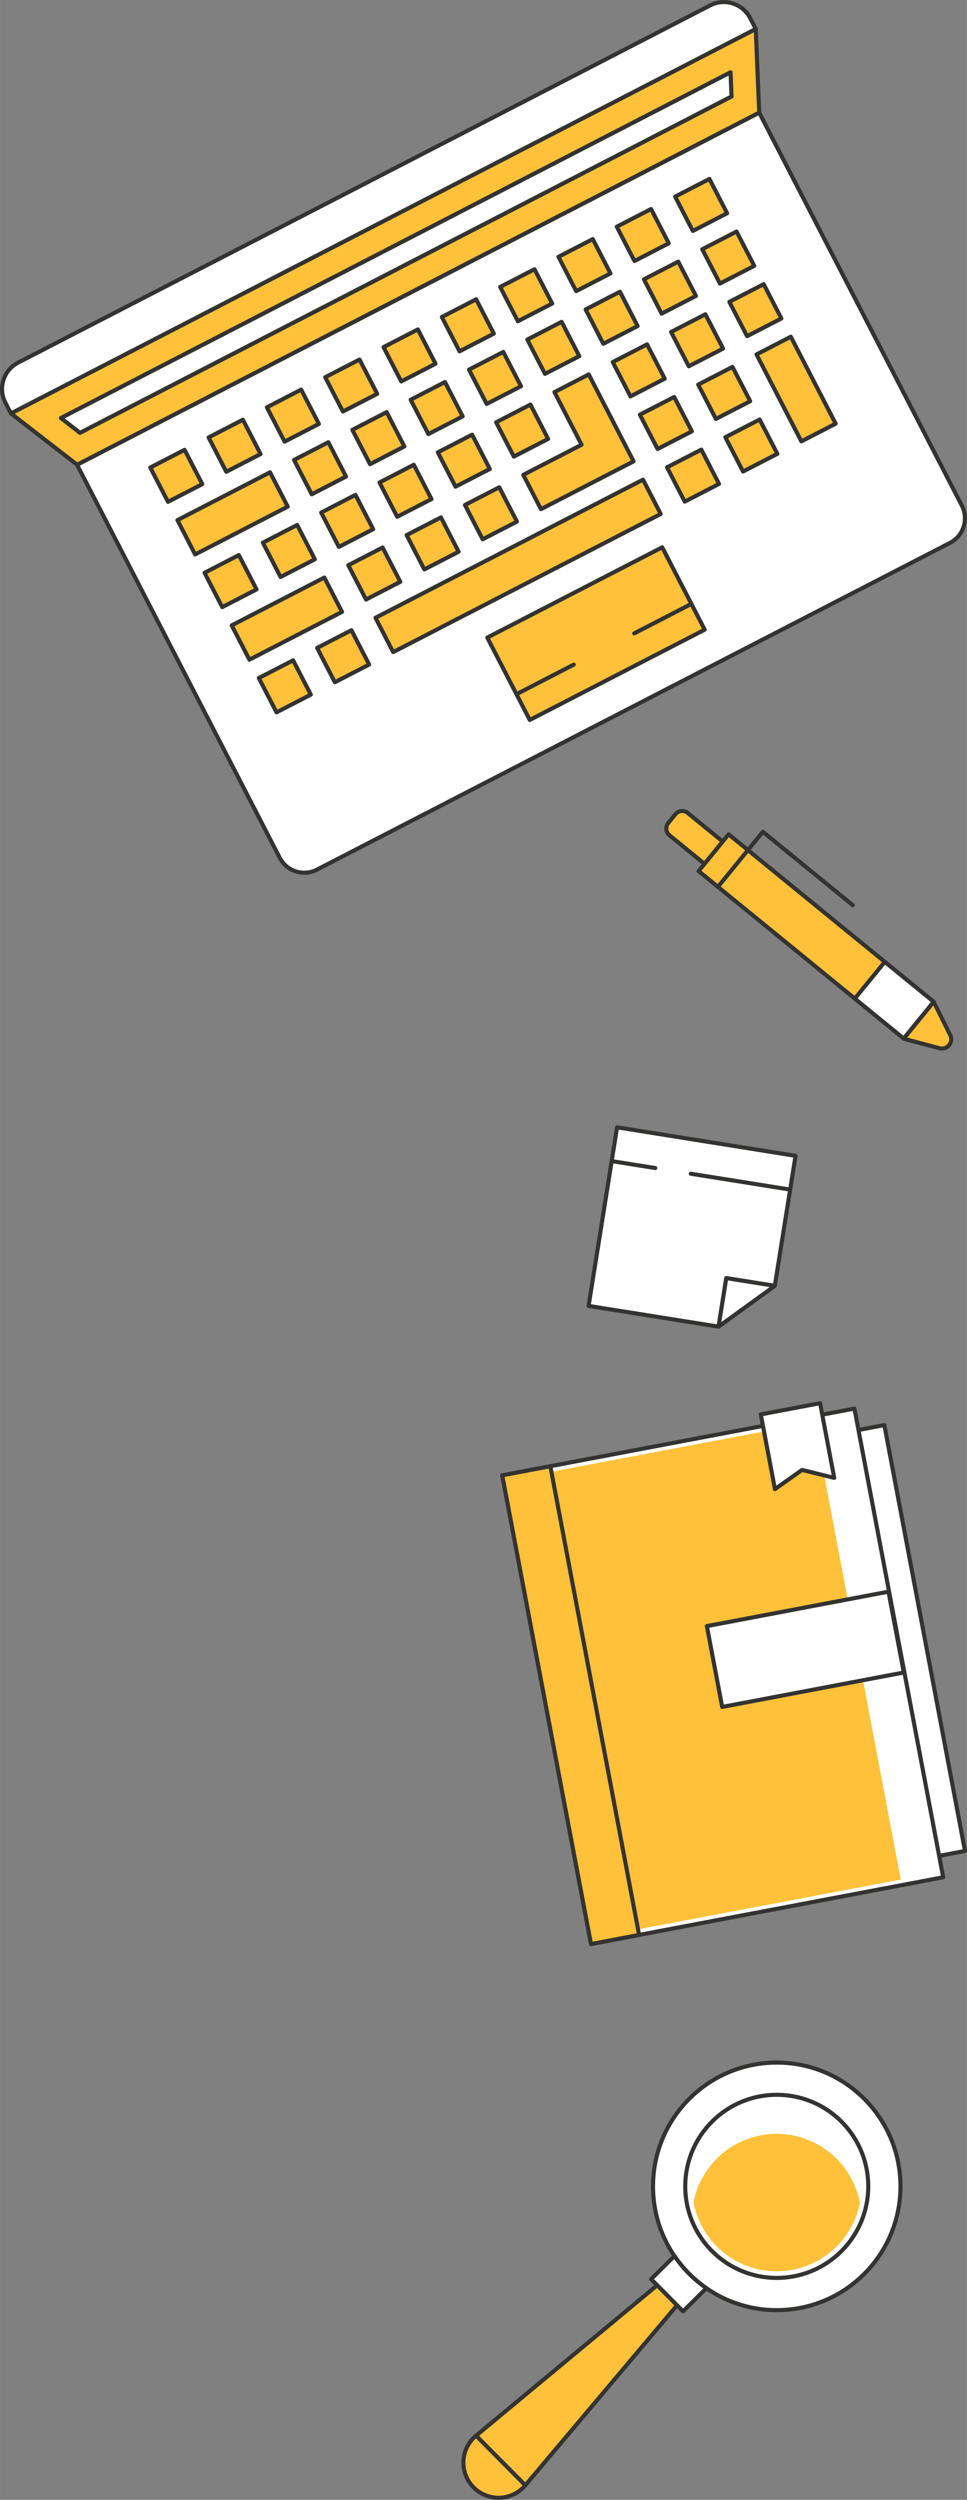 <svg id="ff718ca7-fa36-406f-8ed5-fae85936a610" data-name="Layer 1" xmlns="http://www.w3.org/2000/svg" width="166.51mm" height="430.23mm" viewBox="0 0 471.98 1219.55"><rect x="0" y="0" width="471.98" height="1219.55" fill="#808080" stroke="none"/><title>desk-l</title><g id="df1824eb-2ac3-40cf-a7a6-7f69fc9c49f3" data-name="&lt;Group&gt;"><path id="8faab133-d346-4b4e-aa7e-42276dbfe05f" data-name="&lt;Rectangle&gt;" d="M121.23,140.34H495.88a0,0,0,0,1,0,0V356.06a13.5,13.5,0,0,1-13.5,13.5H134.73a13.5,13.5,0,0,1-13.5-13.5V140.34a0,0,0,0,1,0,0Z" transform="translate(-134.47 157.6) rotate(-27.29)" fill="#fff" stroke="#333331" stroke-linecap="round" stroke-linejoin="round" stroke-width="2"/><polygon id="82047817-e042-4303-aea2-9eae595d26db" data-name="&lt;Path&gt;" points="370.56 54.93 37.62 226.72 5.33 201.69 368.87 14.11 370.56 54.93" fill="#ffc13a" stroke="#333331" stroke-linecap="round" stroke-linejoin="round" stroke-width="2"/><path id="9a898d75-c46f-43a7-935d-5cb6ec7bbf17" data-name="&lt;Rectangle&gt;" d="M44.29,100.89H424.38a14.5,14.5,0,0,1,14.5,14.5v5.91a0,0,0,0,1,0,0H29.79a0,0,0,0,1,0,0V115.4a14.5,14.5,0,0,1,14.5-14.5Z" transform="translate(-76.77 107.55) rotate(-27.29)" fill="#fff" stroke="#333331" stroke-linecap="round" stroke-linejoin="round" stroke-width="2"/><g id="f9c84d05-9ef1-4920-9375-8ccf16d687b8" data-name="&lt;Group&gt;"><polygon id="517073c7-9bd3-444f-a89e-f64c2e69f6f0" data-name="&lt;Path&gt;" points="39.05 211.15 29.75 203.94 356.55 35.3 357.04 47.07 39.05 211.15" fill="#fff" stroke="#333331" stroke-linecap="round" stroke-linejoin="round" stroke-width="2"/><polygon id="ae38411a-70c5-42b6-adb3-25f15f9e6f56" data-name="&lt;Path&gt;" points="39.05 211.15 29.75 203.94 356.55 35.3 357.04 47.07 39.05 211.15" fill="#fff" stroke="#333331" stroke-linecap="round" stroke-linejoin="round" stroke-width="2"/></g><rect id="ef1ba1b0-88d1-44d0-9106-adc13dd6ff2e" data-name="&lt;Rectangle&gt;" x="294.78" y="298.75" width="96.08" height="45.22" transform="translate(-161.11 180.71) rotate(-27.29)" fill="#ffc13a" stroke="#333331" stroke-linecap="round" stroke-linejoin="round" stroke-width="2"/><line id="15be9811-5b3a-4dc0-b571-337560139508" data-name="&lt;Path&gt;" x1="252.11" y1="338.65" x2="280.03" y2="324.24" fill="#fff" stroke="#333331" stroke-linecap="round" stroke-linejoin="round" stroke-width="2"/><line id="4504ad5b-a489-4b4b-a9ef-0d91c572c9b2" data-name="&lt;Path&gt;" x1="309.57" y1="309" x2="337.49" y2="294.59" fill="#fff" stroke="#333331" stroke-linecap="round" stroke-linejoin="round" stroke-width="2"/><rect id="d772e3b0-5421-432f-973e-e711ce62c4ee" data-name="&lt;Rectangle&gt;" x="181.52" y="337.66" width="18.84" height="18.84" transform="translate(-189.81 113.93) rotate(-27.29)" fill="#ffc13a" stroke="#333331" stroke-linecap="round" stroke-linejoin="round" stroke-width="2"/><rect id="150131c7-af6c-4168-8222-4f6e266c8a2b" data-name="&lt;Rectangle&gt;" x="209.99" y="322.97" width="18.84" height="18.84" transform="translate(-179.91 125.35) rotate(-27.29)" fill="#ffc13a" stroke="#333331" stroke-linecap="round" stroke-linejoin="round" stroke-width="2"/><polygon id="8f721cec-10cc-44c7-87f6-01eb235009f7" data-name="&lt;Path&gt;" points="297.11 242.64 183.26 301.39 191.9 318.13 305.75 259.38 322.49 250.75 313.85 234 297.11 242.64" fill="#ffc13a" stroke="#333331" stroke-linecap="round" stroke-linejoin="round" stroke-width="2"/><rect id="b7327b61-562f-422c-b1b9-7e8a22af6e14" data-name="&lt;Rectangle&gt;" x="380.76" y="234.86" width="18.84" height="18.84" transform="translate(-120.49 193.84) rotate(-27.29)" fill="#ffc13a" stroke="#333331" stroke-linecap="round" stroke-linejoin="round" stroke-width="2"/><rect id="de170866-56f8-4c62-9045-73779f5e9d2c" data-name="&lt;Rectangle&gt;" x="409.22" y="220.17" width="18.84" height="18.84" transform="translate(-110.58 205.26) rotate(-27.29)" fill="#ffc13a" stroke="#333331" stroke-linecap="round" stroke-linejoin="round" stroke-width="2"/><polygon id="210215c5-9678-49ec-af0f-0d78000d5bed" data-name="&lt;Path&gt;" points="141.55 290.4 113.09 305.09 121.73 321.83 150.19 307.14 166.94 298.51 158.3 281.76 141.55 290.4" fill="#ffc13a" stroke="#333331" stroke-linecap="round" stroke-linejoin="round" stroke-width="2"/><rect id="07b086c1-2e9c-4894-87a7-cc91fc52cc80" data-name="&lt;Rectangle&gt;" x="225.2" y="282.62" width="18.84" height="18.84" transform="translate(-159.71 127.83) rotate(-27.29)" fill="#ffc13a" stroke="#333331" stroke-linecap="round" stroke-linejoin="round" stroke-width="2"/><rect id="f30357e0-d4c1-4d0a-b8dc-f5950e4edfeb" data-name="&lt;Rectangle&gt;" x="253.66" y="267.93" width="18.84" height="18.84" transform="translate(-149.8 139.25) rotate(-27.29)" fill="#ffc13a" stroke="#333331" stroke-linecap="round" stroke-linejoin="round" stroke-width="2"/><rect id="9873147d-ca91-43b8-9783-6858de7119d8" data-name="&lt;Rectangle&gt;" x="282.13" y="253.24" width="18.84" height="18.84" transform="translate(-139.9 150.66) rotate(-27.29)" fill="#ffc13a" stroke="#333331" stroke-linecap="round" stroke-linejoin="round" stroke-width="2"/><rect id="0c5f05d3-04f2-4c25-81e4-eac2437a6e85" data-name="&lt;Rectangle&gt;" x="367.51" y="209.18" width="18.84" height="18.84" transform="translate(-110.19 184.91) rotate(-27.29)" fill="#ffc13a" stroke="#333331" stroke-linecap="round" stroke-linejoin="round" stroke-width="2"/><rect id="7a9c402c-c03e-46d9-be2a-f54e7466581f" data-name="&lt;Rectangle&gt;" x="395.97" y="194.5" width="18.84" height="18.84" transform="translate(-100.29 196.33) rotate(-27.29)" fill="#ffc13a" stroke="#333331" stroke-linecap="round" stroke-linejoin="round" stroke-width="2"/><polygon id="3bf7c6d8-9621-43b4-b8f5-ee5b631190c8" data-name="&lt;Path&gt;" points="369.25 172.91 377.89 189.65 391.14 215.32 407.88 206.69 394.63 181.01 385.99 164.27 369.25 172.91" fill="#ffc13a" stroke="#333331" stroke-linecap="round" stroke-linejoin="round" stroke-width="2"/><rect id="f270bdc8-5ab0-4d6f-8447-10fc7ec98e6d" data-name="&lt;Rectangle&gt;" x="155.03" y="286.32" width="18.84" height="18.84" transform="translate(-169.22 96.07) rotate(-27.29)" fill="#ffc13a" stroke="#333331" stroke-linecap="round" stroke-linejoin="round" stroke-width="2"/><rect id="67cccdb8-b058-4919-9cb1-9b08cc70448f" data-name="&lt;Rectangle&gt;" x="183.49" y="271.63" width="18.84" height="18.84" transform="translate(-159.31 107.48) rotate(-27.29)" fill="#ffc13a" stroke="#333331" stroke-linecap="round" stroke-linejoin="round" stroke-width="2"/><rect id="3b725f24-429f-451e-b3a8-90d3774a2656" data-name="&lt;Rectangle&gt;" x="211.95" y="256.94" width="18.84" height="18.84" transform="translate(-149.41 118.9) rotate(-27.29)" fill="#ffc13a" stroke="#333331" stroke-linecap="round" stroke-linejoin="round" stroke-width="2"/><rect id="f6338b9c-8428-4951-93e1-f299601df183" data-name="&lt;Rectangle&gt;" x="240.42" y="242.26" width="18.84" height="18.84" transform="translate(-139.51 130.31) rotate(-27.29)" fill="#ffc13a" stroke="#333331" stroke-linecap="round" stroke-linejoin="round" stroke-width="2"/><rect id="e565170b-c121-43fd-b3df-9c4c651854d1" data-name="&lt;Rectangle&gt;" x="268.88" y="227.57" width="18.84" height="18.84" transform="translate(-129.6 141.73) rotate(-27.29)" fill="#ffc13a" stroke="#333331" stroke-linecap="round" stroke-linejoin="round" stroke-width="2"/><rect id="89f9f154-5e01-45e5-b2bd-d36a75d3386f" data-name="&lt;Rectangle&gt;" x="297.34" y="212.89" width="18.84" height="18.84" transform="translate(-119.7 153.15) rotate(-27.29)" fill="#ffc13a" stroke="#333331" stroke-linecap="round" stroke-linejoin="round" stroke-width="2"/><polygon id="e0b35287-5a10-408f-af4a-cd33c79ddfaa" data-name="&lt;Path&gt;" points="270.62 191.3 283.86 216.97 272.14 223.02 255.4 231.66 264.04 248.4 280.78 239.76 292.5 233.71 309.25 225.07 300.61 208.33 287.36 182.66 270.62 191.3" fill="#ffc13a" stroke="#333331" stroke-linecap="round" stroke-linejoin="round" stroke-width="2"/><rect id="292e3b1e-89b9-48b2-a64b-1ea165e8f9fb" data-name="&lt;Rectangle&gt;" x="354.26" y="183.51" width="18.84" height="18.84" transform="translate(-99.89 175.98) rotate(-27.29)" fill="#ffc13a" stroke="#333331" stroke-linecap="round" stroke-linejoin="round" stroke-width="2"/><rect id="5b88bf97-10d2-4b60-9c73-edb1e6fbb678" data-name="&lt;Rectangle&gt;" x="382.73" y="168.83" width="18.84" height="18.84" transform="translate(-89.99 187.4) rotate(-27.29)" fill="#ffc13a" stroke="#333331" stroke-linecap="round" stroke-linejoin="round" stroke-width="2"/><rect id="d1cb4cfe-bade-4289-8027-35240268cd9b" data-name="&lt;Rectangle&gt;" x="411.19" y="154.14" width="18.84" height="18.84" transform="translate(-80.09 198.81) rotate(-27.29)" fill="#ffc13a" stroke="#333331" stroke-linecap="round" stroke-linejoin="round" stroke-width="2"/><polygon id="9a1948b3-70a8-4a34-9b3e-07e4bd942276" data-name="&lt;Path&gt;" points="115.06 239.06 86.6 253.75 95.24 270.49 123.7 255.8 140.44 247.16 131.8 230.42 115.06 239.06" fill="#ffc13a" stroke="#333331" stroke-linecap="round" stroke-linejoin="round" stroke-width="2"/><rect id="901969bd-8944-4be9-aa19-6fb01862ca87" data-name="&lt;Rectangle&gt;" x="198.71" y="231.27" width="18.84" height="18.84" transform="translate(-139.11 109.97) rotate(-27.29)" fill="#ffc13a" stroke="#333331" stroke-linecap="round" stroke-linejoin="round" stroke-width="2"/><rect id="c054f220-9fce-46a1-bc68-a8473a5db084" data-name="&lt;Rectangle&gt;" x="227.17" y="216.59" width="18.84" height="18.84" transform="translate(-129.21 121.38) rotate(-27.29)" fill="#ffc13a" stroke="#333331" stroke-linecap="round" stroke-linejoin="round" stroke-width="2"/><rect id="8f151808-4274-439a-b873-9b3aabddeb04" data-name="&lt;Rectangle&gt;" x="255.63" y="201.9" width="18.84" height="18.84" transform="translate(-119.31 132.8) rotate(-27.29)" fill="#ffc13a" stroke="#333331" stroke-linecap="round" stroke-linejoin="round" stroke-width="2"/><rect id="2ac3bd4b-a549-4455-971e-fa7fac2d724b" data-name="&lt;Rectangle&gt;" x="284.09" y="187.21" width="18.84" height="18.84" transform="translate(-109.4 144.21) rotate(-27.29)" fill="#ffc13a" stroke="#333331" stroke-linecap="round" stroke-linejoin="round" stroke-width="2"/><rect id="9d43aa7f-acea-4f0f-8021-244b6982af77" data-name="&lt;Rectangle&gt;" x="312.56" y="172.53" width="18.84" height="18.84" transform="translate(-99.5 155.63) rotate(-27.29)" fill="#ffc13a" stroke="#333331" stroke-linecap="round" stroke-linejoin="round" stroke-width="2"/><rect id="32e28b7c-31ba-4f37-8dd5-bce243ed1240" data-name="&lt;Rectangle&gt;" x="341.02" y="157.84" width="18.84" height="18.84" transform="translate(-89.6 167.05) rotate(-27.29)" fill="#ffc13a" stroke="#333331" stroke-linecap="round" stroke-linejoin="round" stroke-width="2"/><rect id="aaeacb08-6747-441b-9610-8f61f5874c19" data-name="&lt;Rectangle&gt;" x="369.48" y="143.15" width="18.84" height="18.84" transform="translate(-79.69 178.46) rotate(-27.29)" fill="#ffc13a" stroke="#333331" stroke-linecap="round" stroke-linejoin="round" stroke-width="2"/><rect id="ce333bd4-ea4b-4094-9293-15222b8fd298" data-name="&lt;Rectangle&gt;" x="397.94" y="128.47" width="18.84" height="18.84" transform="translate(-69.79 189.88) rotate(-27.29)" fill="#ffc13a" stroke="#333331" stroke-linecap="round" stroke-linejoin="round" stroke-width="2"/><rect id="596f798b-2f7e-4157-bdb2-e6f945895ce1" data-name="&lt;Rectangle&gt;" x="128.54" y="234.97" width="18.84" height="18.84" transform="translate(-148.62 78.2) rotate(-27.29)" fill="#ffc13a" stroke="#333331" stroke-linecap="round" stroke-linejoin="round" stroke-width="2"/><rect id="f0e633de-741f-414b-9af6-efe1f677dedf" data-name="&lt;Rectangle&gt;" x="157" y="220.29" width="18.84" height="18.84" transform="translate(-138.72 89.62) rotate(-27.29)" fill="#ffc13a" stroke="#333331" stroke-linecap="round" stroke-linejoin="round" stroke-width="2"/><rect id="440b5184-01ab-494d-b4eb-ab3ef8b480e4" data-name="&lt;Rectangle&gt;" x="185.46" y="205.6" width="18.84" height="18.84" transform="translate(-128.82 101.03) rotate(-27.29)" fill="#ffc13a" stroke="#333331" stroke-linecap="round" stroke-linejoin="round" stroke-width="2"/><rect id="a2adb6b3-04e0-42bc-bd23-60ace4c47624" data-name="&lt;Rectangle&gt;" x="213.92" y="190.91" width="18.84" height="18.84" transform="translate(-118.91 112.45) rotate(-27.29)" fill="#ffc13a" stroke="#333331" stroke-linecap="round" stroke-linejoin="round" stroke-width="2"/><rect id="87cea3f0-dad4-4455-b541-4d10c5bfbdd4" data-name="&lt;Rectangle&gt;" x="242.39" y="176.23" width="18.84" height="18.84" transform="translate(-109.01 123.87) rotate(-27.29)" fill="#ffc13a" stroke="#333331" stroke-linecap="round" stroke-linejoin="round" stroke-width="2"/><rect id="4f050b22-2fcd-4784-8b63-3249f0f69f77" data-name="&lt;Rectangle&gt;" x="270.85" y="161.54" width="18.84" height="18.84" transform="translate(-99.11 135.28) rotate(-27.29)" fill="#ffc13a" stroke="#333331" stroke-linecap="round" stroke-linejoin="round" stroke-width="2"/><rect id="4dfc6d5c-b476-4384-b549-cf7defa7af94" data-name="&lt;Rectangle&gt;" x="299.31" y="146.86" width="18.84" height="18.84" transform="translate(-89.2 146.7) rotate(-27.29)" fill="#ffc13a" stroke="#333331" stroke-linecap="round" stroke-linejoin="round" stroke-width="2"/><rect id="99527069-914a-4c8d-ac31-3db0dbbfb216" data-name="&lt;Rectangle&gt;" x="327.77" y="132.17" width="18.84" height="18.84" transform="translate(-79.3 158.11) rotate(-27.29)" fill="#ffc13a" stroke="#333331" stroke-linecap="round" stroke-linejoin="round" stroke-width="2"/><rect id="4dfbe919-af55-4b8a-b73e-99901edb0fbb" data-name="&lt;Rectangle&gt;" x="356.23" y="117.48" width="18.84" height="18.84" transform="translate(-69.4 169.53) rotate(-27.29)" fill="#ffc13a" stroke="#333331" stroke-linecap="round" stroke-linejoin="round" stroke-width="2"/><rect id="5a43428d-e8a3-42c5-b9fd-82f7e42eec68" data-name="&lt;Rectangle&gt;" x="384.7" y="102.8" width="18.84" height="18.84" transform="translate(-59.49 180.95) rotate(-27.29)" fill="#ffc13a" stroke="#333331" stroke-linecap="round" stroke-linejoin="round" stroke-width="2"/></g><g id="d4b51a1b-4668-4bd2-8750-e36937e65a5a" data-name="&lt;Group&gt;"><rect id="8fa9735c-ff32-47b8-a8c7-55534e33501e" data-name="&lt;Rectangle&gt;" x="438.7" y="404.55" width="23.14" height="129.2" transform="translate(-249.81 509.03) rotate(-50.78)" fill="#ffc13a" stroke="#333331" stroke-linecap="round" stroke-linejoin="round" stroke-width="2"/><path id="f9a438bf-a294-4c8a-82bb-1a56e051d850" data-name="&lt;Rectangle&gt;" d="M387.28,406.83h5.5a4.28,4.28,0,0,1,4.28,4.28v22a0,0,0,0,1,0,0H383a0,0,0,0,1,0,0v-22A4.28,4.28,0,0,1,387.28,406.83Z" transform="translate(-233.87 444.29) rotate(-50.78)" fill="#ffc13a" stroke="#333331" stroke-linecap="round" stroke-linejoin="round" stroke-width="2"/><path id="0d66c12f-2ddc-450d-9949-e111252a13ef" data-name="&lt;Path&gt;" d="M493,519l17.48,4.67a4.54,4.54,0,0,0,5.23-6.41L507.63,501Z" transform="translate(-51.91 -12.27)" fill="#ffc13a" stroke="#333331" stroke-linecap="round" stroke-linejoin="round" stroke-width="2"/><rect id="88adbab1-4fc7-4784-98c6-6661d356a697" data-name="&lt;Rectangle&gt;" x="476.82" y="484.87" width="23.14" height="30.78" transform="translate(-259.9 550) rotate(-50.78)" fill="#fff" stroke="#333331" stroke-linecap="round" stroke-linejoin="round" stroke-width="2"/><polyline id="d9aa2f07-b12a-40de-a3d5-917fc6550dad" data-name="&lt;Path&gt;" points="350.4 432.68 372.35 405.79 416.24 441.61" fill="none" stroke="#333331" stroke-linecap="round" stroke-linejoin="round" stroke-width="2"/></g><g id="e84e84f1-0b78-4e9e-a727-c2689f10110f" data-name="&lt;Group&gt;"><rect id="ef3c4d51-aba9-4a57-ab36-49a1ff7a9117" data-name="&lt;Rectangle&gt;" x="329.78" y="721.96" width="174.96" height="211.47" transform="translate(-198.69 79.87) rotate(-10.73)" fill="#fff" stroke="#333331" stroke-linecap="round" stroke-linejoin="round" stroke-width="2"/><rect id="fea2446b-6443-40be-a789-c90f5ffeb021" data-name="&lt;Rectangle&gt;" x="317.16" y="713.72" width="174.96" height="232.73" transform="translate(-199.36 77.56) rotate(-10.73)" fill="#fff" stroke="#333331" stroke-linecap="round" stroke-linejoin="round" stroke-width="2"/><rect id="0f980dd9-bd7e-4638-ad15-a42ee94530b1" data-name="&lt;Path&gt;" x="320.08" y="718.14" width="151.64" height="227.2" transform="translate(-199.82 75.96) rotate(-10.73)" fill="#ffc13a"/><rect id="78f04291-49aa-4477-adfa-76e033bdee6e" data-name="&lt;Rectangle&gt;" x="399.86" y="796.84" width="90.21" height="40.14" transform="translate(-196.2 84.84) rotate(-10.73)" fill="#fff" stroke="#333331" stroke-linecap="round" stroke-linejoin="round" stroke-width="2"/><polygon id="42278875-4990-4eaf-95a9-3d29bf7a6c78" data-name="&lt;Path&gt;" points="407.18 721 391.46 717.11 378.24 726.49 371.34 690.03 400.28 684.55 407.18 721" fill="#fff" stroke="#333331" stroke-linecap="round" stroke-linejoin="round" stroke-width="2"/><rect id="70be9a1e-ad2f-4c06-bcaa-536c95d88652" data-name="&lt;Rectangle&gt;" x="318.48" y="727.78" width="23.89" height="232.73" transform="translate(-203.27 63.99) rotate(-10.73)" fill="#ffc13a" stroke="#333331" stroke-linecap="round" stroke-linejoin="round" stroke-width="2"/></g><g id="e8527f3c-5c1c-4696-9713-36858cca93bf" data-name="&lt;Group&gt;"><polygon id="76281f7b-93b6-421d-af05-ff47724c7877" data-name="&lt;Path&gt;" points="301.19 549.97 287.29 637.09 350.72 647.21 354.5 623.53 378.18 627.31 388.3 563.88 301.19 549.97" fill="#fff" stroke="#333331" stroke-linecap="round" stroke-linejoin="round" stroke-width="2"/><polygon id="ba0d0580-8c5c-4073-99df-feebf1177dab" data-name="&lt;Path&gt;" points="350.72 647.21 378.18 627.31 354.5 623.53 350.72 647.21" fill="#fff" stroke="#333331" stroke-linecap="round" stroke-linejoin="round" stroke-width="2"/><line id="c82b8349-df4e-4600-aa8e-07389edca1ca" data-name="&lt;Path&gt;" x1="298.56" y1="566.45" x2="319.85" y2="569.84" fill="#fff" stroke="#333331" stroke-linecap="round" stroke-linejoin="round" stroke-width="2"/><line id="c485f8c0-16f4-4bbd-a00d-48d31390358e" data-name="&lt;Path&gt;" x1="337.17" y1="572.61" x2="385.67" y2="580.35" fill="#fff" stroke="#333331" stroke-linecap="round" stroke-linejoin="round" stroke-width="2"/></g><g id="31bda51b-1107-447f-974a-1b7163e00066" data-name="&lt;Group&gt;"><circle id="28aedbba-4cf7-41f2-9f93-af236ff5fa33" data-name="&lt;Path&gt;" cx="431.04" cy="1078.91" r="60.39" transform="translate(-686.8 604.42) rotate(-44.78)" fill="#fff" stroke="#333331" stroke-linecap="round" stroke-linejoin="round" stroke-width="2"/><path id="96cd14c7-c9fe-4e86-9a1f-5f827b2f503c" data-name="&lt;Path&gt;" d="M382.38,1136.9l-74.07,87.84a17.12,17.12,0,0,1-13.7,6.07h0a17.12,17.12,0,0,1-16.51-16.64h0a17.12,17.12,0,0,1,6.18-13.65l88.41-73.39Z" transform="translate(-51.91 -12.27)" fill="#ffc13a" stroke="#333331" stroke-linecap="round" stroke-linejoin="round" stroke-width="2"/><path id="550ca7d1-a09b-4ff0-b56d-18473bc4732d" data-name="&lt;Path&gt;" d="M388.18,1121.45a60.67,60.67,0,0,1-7.06-8.58l-11.38,11.29,15.58,15.7,11.38-11.29A60.67,60.67,0,0,1,388.18,1121.45Z" transform="translate(-51.91 -12.27)" fill="#fff" stroke="#333331" stroke-linecap="round" stroke-linejoin="round" stroke-width="2"/><circle id="7c5d28c1-b284-43bc-9049-4ce6092638ff" data-name="&lt;Path&gt;" cx="431.04" cy="1078.91" r="44.67" transform="translate(-686.8 604.42) rotate(-44.78)" fill="#fff" stroke="#333331" stroke-linecap="round" stroke-linejoin="round" stroke-width="2"/><path id="ba4f7b43-0af1-4dce-9cb9-9a85a9f59451" data-name="&lt;Path&gt;" d="M401.82,1065.31a41.12,41.12,0,0,0-11.43,21.34,41.37,41.37,0,0,0,81.24.31,41.37,41.37,0,0,0-69.81-21.65Z" transform="translate(-51.91 -12.27)" fill="#ffc13a"/><line id="11f9e91e-10d9-47bf-9371-88f67809710c" data-name="&lt;Path&gt;" x1="232.37" y1="1188.25" x2="256.4" y2="1212.46" fill="#ffc13a" stroke="#333331" stroke-linecap="round" stroke-linejoin="round" stroke-width="2"/></g></svg>